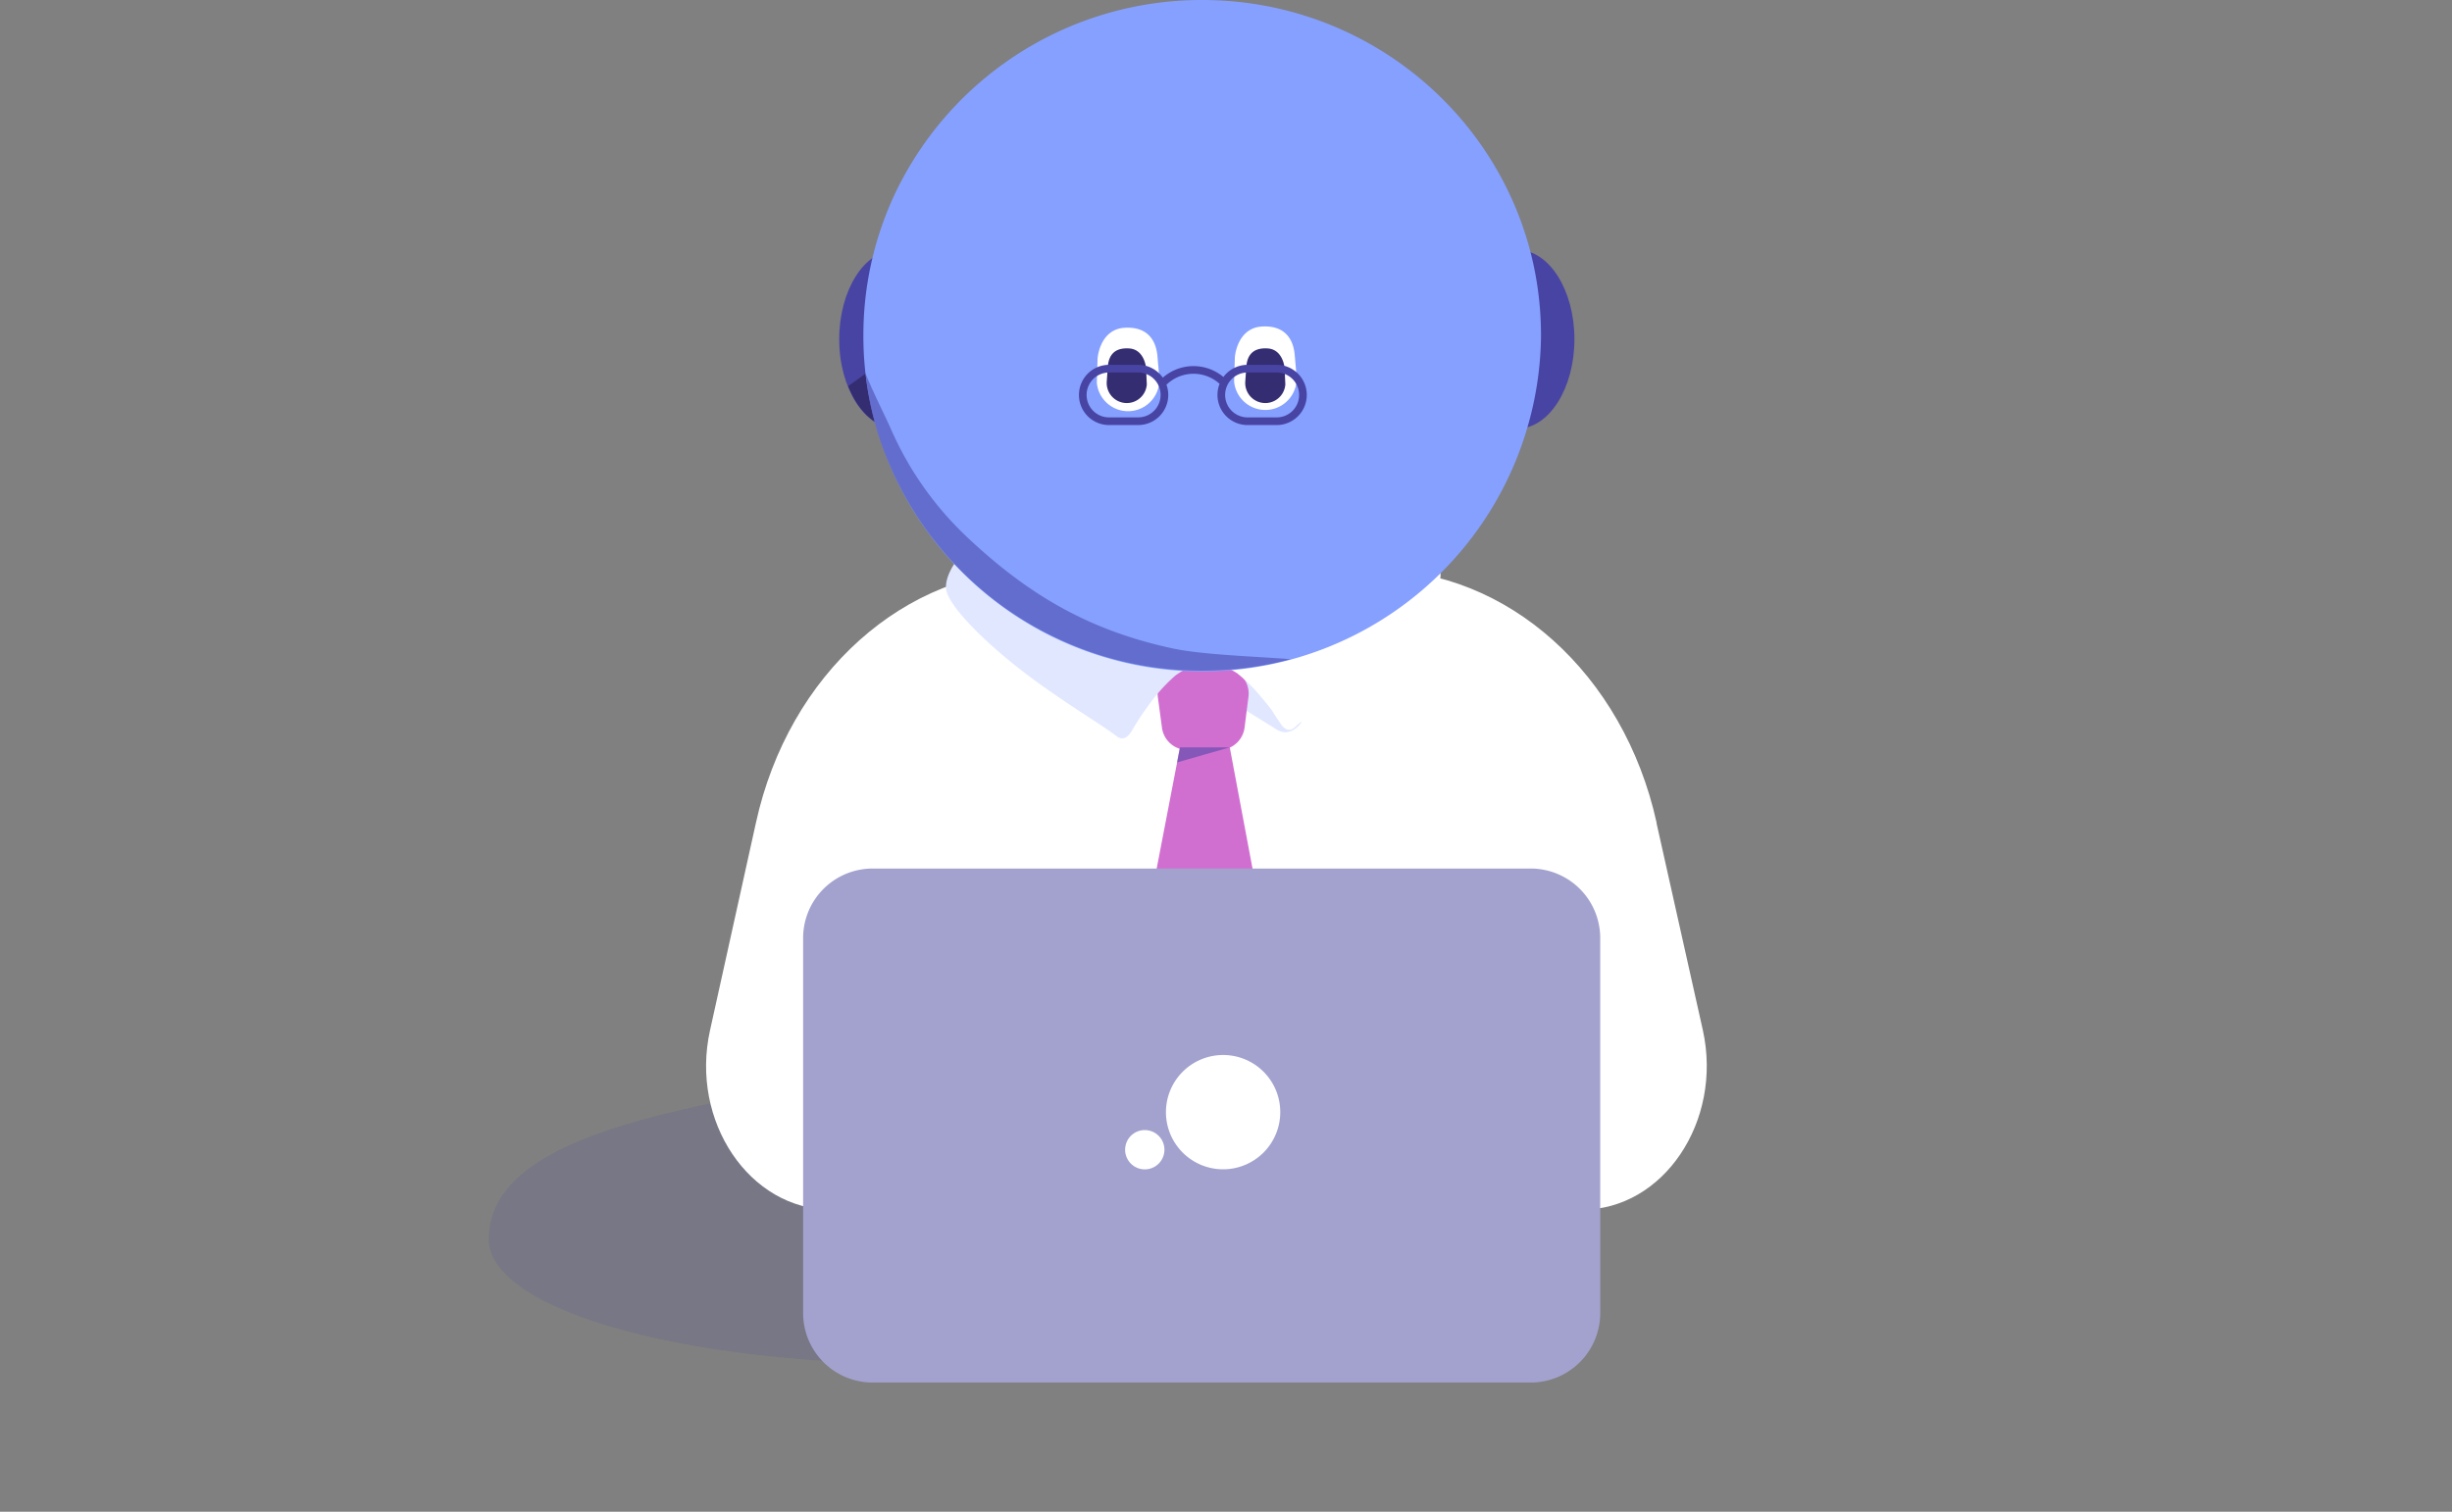 <svg id="Layer_1" data-name="Layer 1" xmlns="http://www.w3.org/2000/svg" viewBox="0 0 710 437.85">
    <rect x="0" y="0" width="710" height="437.85" fill="#808080" stroke="none"/>
    <defs>
        <style>
            .cls-1{fill:#4747a1;opacity:.15}.cls-1,.cls-10{isolation:isolate}.cls-11,.cls-2{fill:#fff}.cls-3{fill:#e0e7ff}.cls-4{fill:#d16fd1}.cls-5{fill:#022253}.cls-6{fill:#a3a2cf}.cls-10,.cls-7{fill:#4844a3}.cls-8{fill:#342d71}.cls-9{fill:#85a0ff}.cls-10{opacity:.55}.cls-11{stroke:#fff;stroke-width:1.47px}.cls-12{fill:none;stroke:#4844a3;stroke-linecap:round;stroke-linejoin:round;stroke-width:2.22px}
        </style>
    </defs>
    <title>
        Artboard 3
    </title>
    <path class="cls-1" d="M423.16 354.11c.52 20.46-63.24 38.71-142.44 40.78s-139.49-15.07-139.19-36.2c.52-33.17 67.23-40.49 149.83-53.19 78.54-11.97 131.29 28.14 131.8 48.61z"/>
    <path class="cls-2" d="M479.68 238.26C470.15 195.12 436.54 165 398 165h-97.4c-38.57 0-72.25 30.14-81.71 73.29l-13.3 60.14c-5.84 26.3 11.45 51.94 35 51.94h217.5c23.57 0 40.78-25.64 35-51.94l-13.45-60.14z"/>
    <path class="cls-3" d="M369.82 211.37l-12.19-7.54a3.59 3.59 0 0 1-1.77-2.88l-.22-3.62a3.7 3.7 0 0 1 3.84-3.92l13.82.81a3.76 3.76 0 0 1 3.47 3.92v11.23c-2.15 2.63-4.58 3.41-6.95 2z"/>
    <path class="cls-4" d="M341.89 215.36l-9.82 51.05h33.39l-10.49-55.92-13.08 4.87z"/>
    <path class="cls-5" d="M348.32 170.44l-47.51 2.73L340.34 193l.07.07a19.46 19.46 0 0 1 7.24 8.2l.66 1.33.66-1.33a18.57 18.57 0 0 1 7.24-8.2l.07-.07 39.53-19.87z"/>
    <path class="cls-6" d="M443.26 251.56H252.65a20.13 20.13 0 0 0-20.1 20.17v108.53a20.13 20.13 0 0 0 20.1 20.17h190.61a20.13 20.13 0 0 0 20.1-20.17V271.73a20.13 20.13 0 0 0-20.1-20.17"/>
    <path class="cls-2" d="M370.71 322.12a16.55 16.55 0 1 1-16.55-16.55 16.52 16.52 0 0 1 16.55 16.55M337.17 333a5.69 5.69 0 0 1-11.38 0 5.69 5.69 0 1 1 11.38 0"/>
    <path class="cls-4" d="M353 217.21h-9.16a7.42 7.42 0 0 1-7.39-6.5l-1.18-8.79a7.49 7.49 0 0 1 7.39-8.5h11.45a7.46 7.46 0 0 1 7.39 8.42l-1.11 8.79a7.43 7.43 0 0 1-7.39 6.58z"/>
    <path class="cls-2" d="M407.94 155.52c4.21 0 10 7.76 9.09 12-1.11 5.54-12 17.51-24.31 28.59-8.5 7.61-14.18 11.23-17.81 14.55-1.55 1.4-3 .66-4.14-1.11-3-4.36-1.4-2.66-5.54-7.61a48 48 0 0 0-7-6.94 35.59 35.59 0 0 0-6.8-3.32c-.44-.15.52-.66.81-.89l31.1-16z"/>
    <path class="cls-3" d="M283.23 158c-4.65.37-10.34 8.87-9.16 13.22 1.55 5.69 14 17.81 28.67 28.07 9.75 6.87 16.33 10.71 20.54 13.89 1.77 1.4 3.25.44 4.43-1.48a77.74 77.74 0 0 1 5.54-8.35 50.15 50.15 0 0 1 7.17-7.76 34.87 34.87 0 0 1 6.8-3.69.35.35 0 0 0 .22-.66l-36-14.85z"/>
    <path class="cls-7" d="M455.89 98.26c0 14.26-7.39 25.86-16.4 25.86s-16.4-11.6-16.4-25.86 7.39-25.86 16.4-25.86 16.4 11.53 16.4 25.86M275.85 98.26c0 14.26-7.39 25.86-16.4 25.86S243 112.52 243 98.26s7.39-25.86 16.4-25.86 16.4 11.53 16.4 25.86"/>
    <path class="cls-8" d="M259.44 72.4a10 10 0 0 0-2.14.22c-1.18 7.39-3.62 14.41-6.06 21.5-.66 2 2.51 1.26 1.92 3.25 3.84-2.22 3.47 6.72-.3 9.31-2.44 1.63-4.8 3.47-7.24 5.1v.07c2.88 7.31 8.05 12.19 14 12.19 9.09 0 16.4-11.6 16.4-25.86s-7.49-25.78-16.58-25.78z"/>
    <path class="cls-9" d="M446.21 97.08c0-53.64-44-97.08-98.11-97.08a98.26 98.26 0 0 0-89.25 56.74A96.21 96.21 0 0 0 250 97.15a94.88 94.88 0 0 0 7.75 37.85 98.22 98.22 0 0 0 188.47-37.9z"/>
    <path class="cls-10" d="M339.9 187.88c-24-5.1-41.74-15.22-59.84-32.29a95.64 95.64 0 0 1-21.94-31c-2.51-5.61-5.17-10.64-7.46-16.33a90.51 90.51 0 0 0 7.09 26.74 98.25 98.25 0 0 0 90.43 59.25 100.61 100.61 0 0 0 25.56-3.32c-9.16-.76-24.9-1.21-33.84-3.05z"/>
    <path class="cls-11" d="M374.18 103l.52 6.06a8.34 8.34 0 0 1-16.62 1.4l.22-6.94s.52-7.68 6.94-8.2c6.21-.46 8.57 3.09 8.94 7.68z"/>
    <path class="cls-8" d="M360.88 106.31l-.3 4.21a5.81 5.81 0 1 0 11.6.81l-.22-4.8s-.44-5.32-4.88-5.61-5.98 2.14-6.2 5.39z"/>
    <path class="cls-11" d="M334.43 103.36l.52 6.06a8.34 8.34 0 0 1-16.62 1.4l.22-6.94s.52-7.68 6.94-8.2c6.21-.45 8.57 3.1 8.94 7.68z"/>
    <path class="cls-8" d="M320.77 106.31l-.3 4.21a5.81 5.81 0 1 0 11.6.81l-.22-4.8s-.44-5.32-4.88-5.61-5.97 2.14-6.2 5.39z"/>
    <path class="cls-12" d="M329.56 122h-8.42a7.6 7.6 0 0 1-7.61-7.61 7.6 7.6 0 0 1 7.61-7.61h8.42a7.6 7.6 0 0 1 7.61 7.61 7.6 7.6 0 0 1-7.61 7.61zM369.67 122h-8.42a7.6 7.6 0 0 1-7.61-7.61 7.6 7.6 0 0 1 7.61-7.61h8.42a7.6 7.6 0 0 1 7.61 7.61 7.6 7.6 0 0 1-7.61 7.61zM336.87 110.75a12.35 12.35 0 0 1 17.44 0"/>
    <path class="cls-10" d="M356.08 216.47h-14.41s-.89 4.43-.81 4.36 15.22-4.36 15.22-4.36z"/>
</svg>
